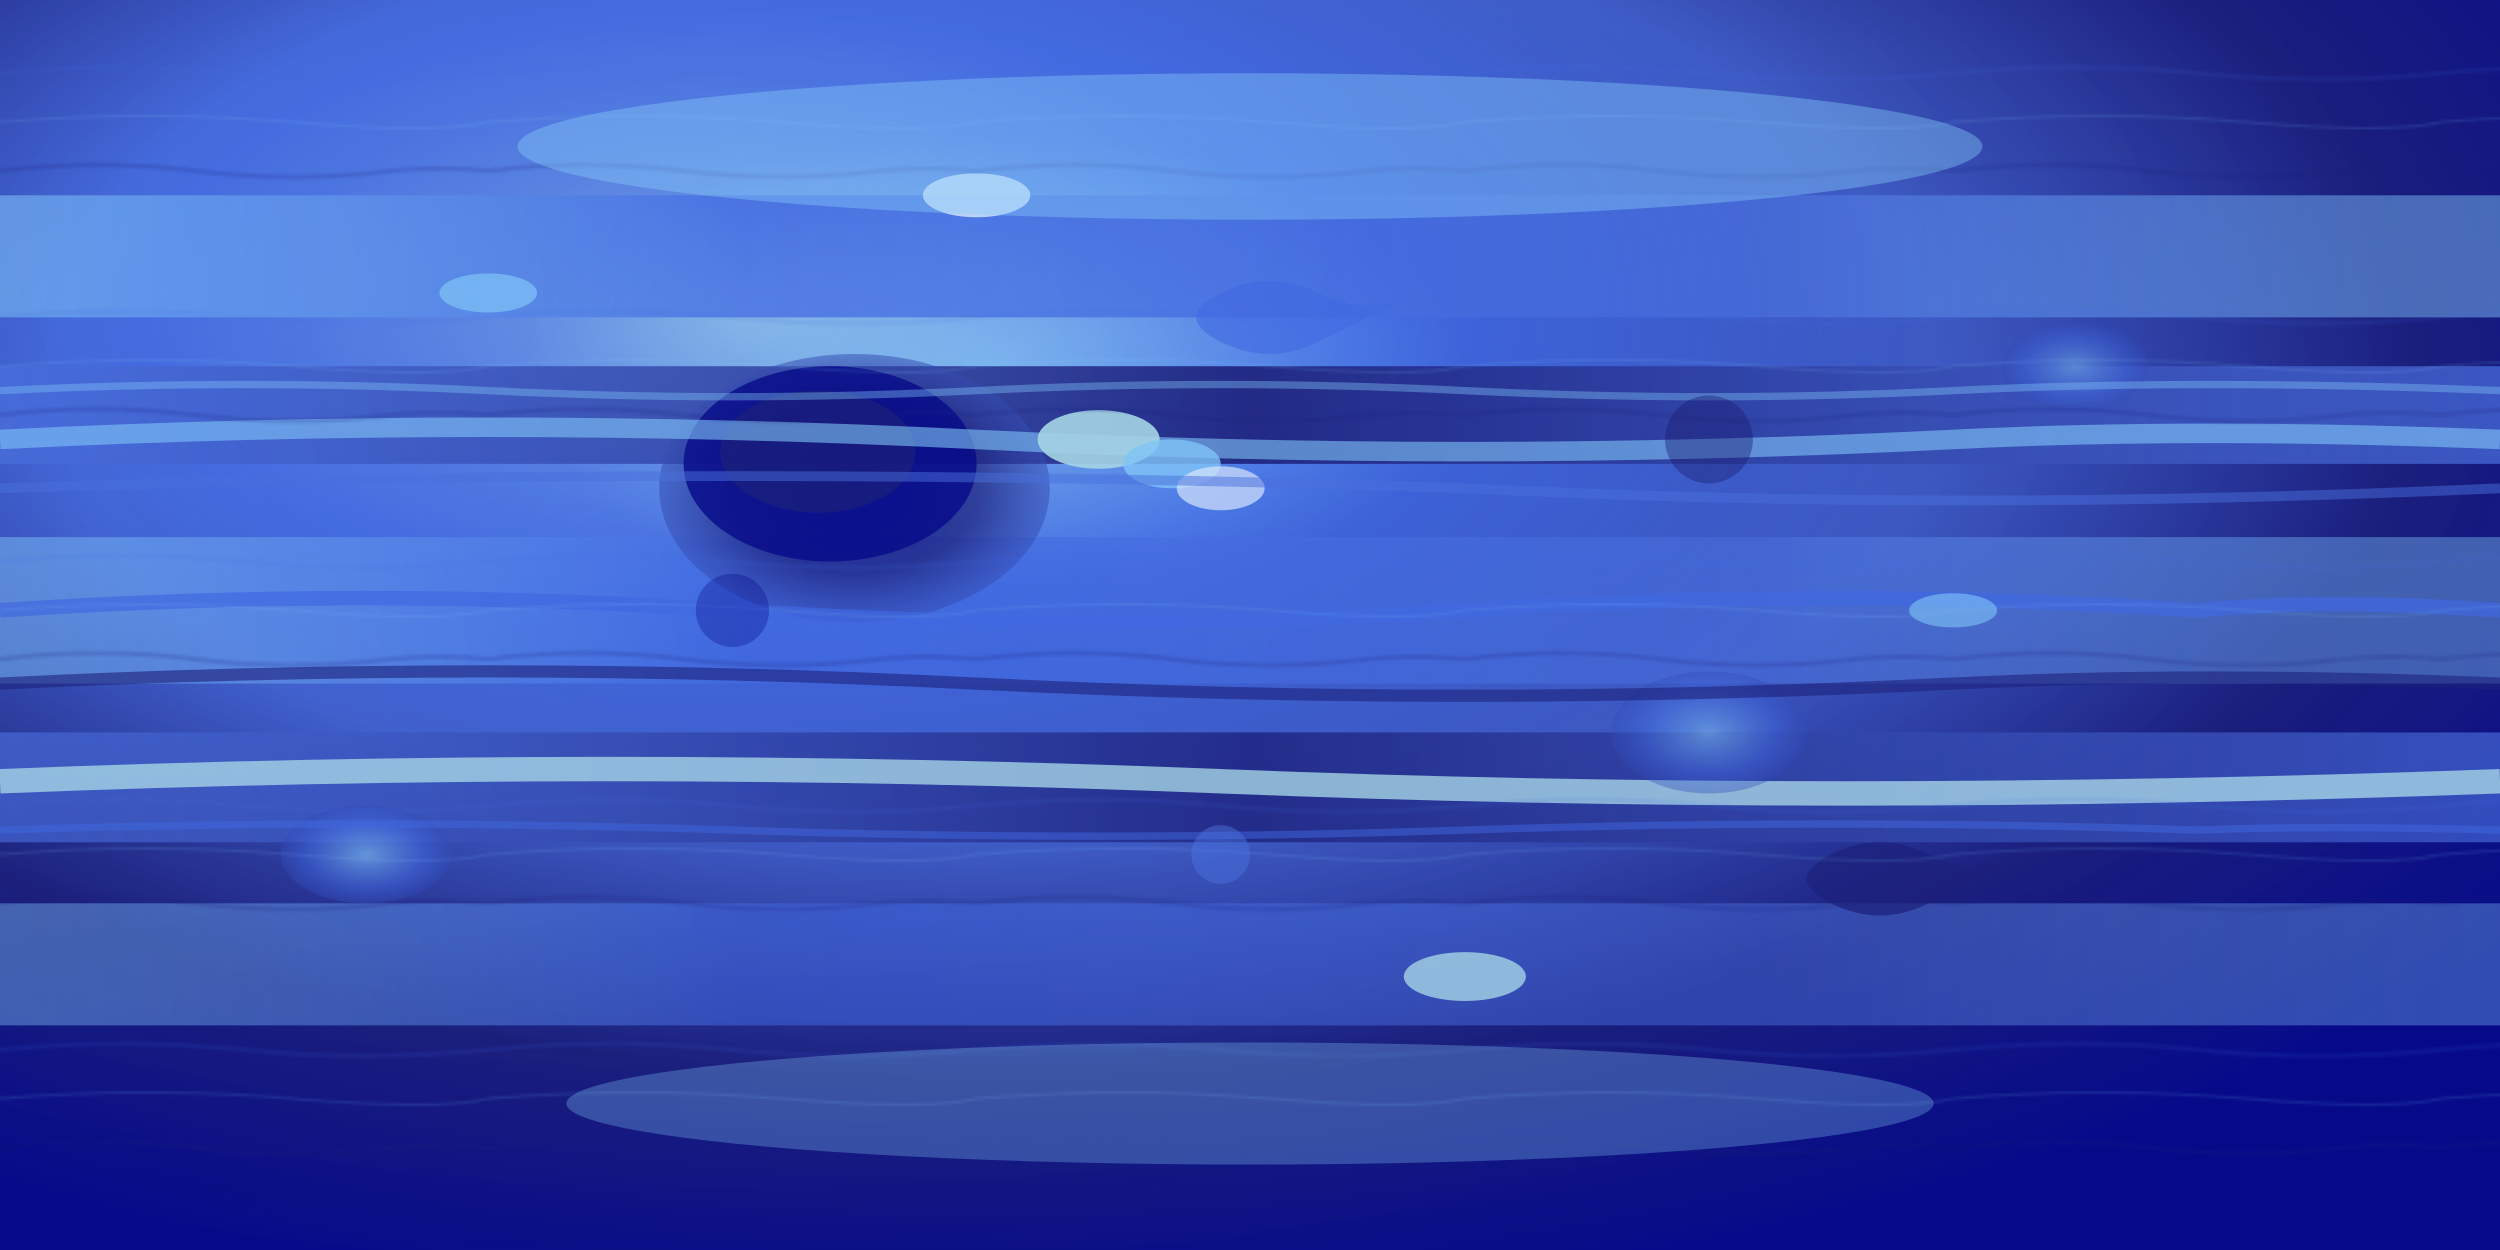 <svg width="1024" height="512" xmlns="http://www.w3.org/2000/svg">
  <defs>
    <!-- Neptune base gradient -->
    <radialGradient id="neptuneBase" cx="40%" cy="30%" r="75%">
      <stop offset="0%" style="stop-color:#87CEFA;stop-opacity:1" />
      <stop offset="25%" style="stop-color:#4169E1;stop-opacity:1" />
      <stop offset="50%" style="stop-color:#4B70DD;stop-opacity:1" />
      <stop offset="75%" style="stop-color:#191970;stop-opacity:1" />
      <stop offset="100%" style="stop-color:#000080;stop-opacity:1" />
    </radialGradient>

    <!-- Deep atmosphere gradient -->
    <radialGradient id="deepAtmosphere" cx="30%" cy="25%" r="80%">
      <stop offset="0%" style="stop-color:#B0E0E6;stop-opacity:0.8" />
      <stop offset="30%" style="stop-color:#4169E1;stop-opacity:0.6" />
      <stop offset="60%" style="stop-color:#191970;stop-opacity:0.4" />
      <stop offset="100%" style="stop-color:#000080;stop-opacity:0.2" />
    </radialGradient>

    <!-- Wind band gradients -->
    <linearGradient id="windBand1" x1="0%" y1="0%" x2="100%" y2="0%">
      <stop offset="0%" style="stop-color:#87CEFA;stop-opacity:0.7" />
      <stop offset="30%" style="stop-color:#4169E1;stop-opacity:0.9" />
      <stop offset="70%" style="stop-color:#4B70DD;stop-opacity:0.8" />
      <stop offset="100%" style="stop-color:#87CEFA;stop-opacity:0.6" />
    </linearGradient>

    <linearGradient id="windBand2" x1="0%" y1="0%" x2="100%" y2="0%">
      <stop offset="0%" style="stop-color:#4B70DD;stop-opacity:0.8" />
      <stop offset="50%" style="stop-color:#191970;stop-opacity:1.0" />
      <stop offset="100%" style="stop-color:#4B70DD;stop-opacity:0.8" />
    </linearGradient>

    <!-- Great Dark Spot gradient -->
    <radialGradient id="darkSpot" cx="50%" cy="50%" r="80%">
      <stop offset="0%" style="stop-color:#000080;stop-opacity:0.9" />
      <stop offset="40%" style="stop-color:#191970;stop-opacity:0.8" />
      <stop offset="80%" style="stop-color:#4B70DD;stop-opacity:0.4" />
      <stop offset="100%" style="stop-color:#4169E1;stop-opacity:0.2" />
    </radialGradient>

    <!-- Storm system gradient -->
    <radialGradient id="neptuneStorm" cx="50%" cy="50%" r="70%">
      <stop offset="0%" style="stop-color:#87CEFA;stop-opacity:0.8" />
      <stop offset="50%" style="stop-color:#4169E1;stop-opacity:0.6" />
      <stop offset="100%" style="stop-color:#191970;stop-opacity:0.4" />
    </radialGradient>

    <!-- High-speed wind texture -->
    <pattern id="neptuneTexture" x="0" y="0" width="200" height="100" patternUnits="userSpaceOnUse">
      <rect width="200" height="100" fill="none"/>
      <path d="M0,30 Q50,25 100,30 Q150,35 200,30" stroke="#4169E1" stroke-width="2" fill="none" opacity="0.4"/>
      <path d="M0,50 Q60,45 120,50 Q180,55 200,50" stroke="#87CEFA" stroke-width="1" fill="none" opacity="0.5"/>
      <path d="M0,70 Q40,65 80,70 Q120,75 160,70 Q180,68 200,70" stroke="#191970" stroke-width="2" fill="none" opacity="0.6"/>
    </pattern>
  </defs>

  <!-- Base Neptune atmosphere -->
  <rect width="100%" height="100%" fill="url(#neptuneBase)"/>

  <!-- Deep atmosphere overlay -->
  <rect width="100%" height="100%" fill="url(#deepAtmosphere)" opacity="0.7"/>

  <!-- Dynamic wind bands -->
  <rect x="0" y="80" width="1024" height="50" fill="url(#windBand1)" opacity="0.8"/>
  <rect x="0" y="150" width="1024" height="40" fill="url(#windBand2)" opacity="0.9"/>
  <rect x="0" y="220" width="1024" height="60" fill="url(#windBand1)" opacity="0.7"/>
  <rect x="0" y="300" width="1024" height="45" fill="url(#windBand2)" opacity="0.8"/>
  <rect x="0" y="370" width="1024" height="50" fill="url(#windBand1)" opacity="0.6"/>

  <!-- The Great Dark Spot (similar to Jupiter's Great Red Spot) -->
  <ellipse cx="350" cy="200" rx="80" ry="55" fill="url(#darkSpot)" opacity="0.9"/>
  <ellipse cx="340" cy="190" rx="60" ry="40" fill="#000080" opacity="0.8"/>
  <ellipse cx="335" cy="185" rx="40" ry="25" fill="#191970" opacity="0.7"/>

  <!-- High-speed wind streaks -->
  <path d="M0,180 Q200,170 400,180 Q600,190 800,180 Q900,175 1024,180"
        stroke="#87CEFA" stroke-width="8" fill="none" opacity="0.6"/>
  <path d="M0,250 Q150,240 300,250 Q450,260 600,250 Q750,240 900,250 Q950,245 1024,250"
        stroke="#4169E1" stroke-width="6" fill="none" opacity="0.7"/>
  <path d="M0,320 Q250,310 500,320 Q750,330 1024,320"
        stroke="#B0E0E6" stroke-width="10" fill="none" opacity="0.8"/>

  <!-- Secondary dark spots and storm systems -->
  <ellipse cx="700" cy="300" rx="40" ry="25" fill="url(#neptuneStorm)" opacity="0.7"/>
  <ellipse cx="150" cy="350" rx="35" ry="20" fill="url(#neptuneStorm)" opacity="0.8"/>
  <ellipse cx="850" cy="150" rx="30" ry="18" fill="url(#neptuneStorm)" opacity="0.6"/>

  <!-- Bright companion clouds (following the Great Dark Spot) -->
  <ellipse cx="450" cy="180" rx="25" ry="12" fill="#B0E0E6" opacity="0.9"/>
  <ellipse cx="480" cy="190" rx="20" ry="10" fill="#87CEFA" opacity="0.8"/>
  <ellipse cx="500" cy="200" rx="18" ry="9" fill="#E6F3FF" opacity="0.7"/>

  <!-- Smaller cloud formations -->
  <ellipse cx="200" cy="120" rx="20" ry="8" fill="#87CEFA" opacity="0.7"/>
  <ellipse cx="600" cy="400" rx="25" ry="10" fill="#B0E0E6" opacity="0.8"/>
  <ellipse cx="800" cy="250" rx="18" ry="7" fill="#87CEFA" opacity="0.6"/>
  <ellipse cx="400" cy="80" rx="22" ry="9" fill="#E6F3FF" opacity="0.8"/>

  <!-- Supersonic wind patterns -->
  <path d="M0,200 Q300,190 600,200 Q800,210 1024,200"
        stroke="#4B70DD" stroke-width="4" fill="none" opacity="0.5"/>
  <path d="M0,280 Q200,270 400,280 Q600,290 800,280 Q900,275 1024,280"
        stroke="#191970" stroke-width="5" fill="none" opacity="0.6"/>

  <!-- Atmospheric vortices -->
  <path d="M500,120 Q520,110 540,120 Q560,130 580,120 Q560,130 540,140 Q520,150 500,140 Q480,130 500,120"
        fill="#4169E1" opacity="0.6"/>
  <path d="M750,350 Q770,340 790,350 Q810,360 830,350 Q810,360 790,370 Q770,380 750,370 Q730,360 750,350"
        fill="#191970" opacity="0.7"/>

  <!-- Jet stream indicators -->
  <path d="M0,160 Q100,155 200,160 Q300,165 400,160 Q500,155 600,160 Q700,165 800,160 Q900,155 1024,160"
        stroke="#87CEFA" stroke-width="3" fill="none" opacity="0.4"/>
  <path d="M0,340 Q150,335 300,340 Q450,345 600,340 Q750,335 900,340 Q950,338 1024,340"
        stroke="#4169E1" stroke-width="3" fill="none" opacity="0.5"/>

  <!-- High-altitude atmospheric texture -->
  <rect width="100%" height="100%" fill="url(#neptuneTexture)" opacity="0.3"/>

  <!-- Methane absorption bands (giving Neptune its blue color) -->
  <rect width="100%" height="100%" fill="#4169E1" opacity="0.1"/>

  <!-- Polar regions -->
  <ellipse cx="512" cy="60" rx="300" ry="30" fill="#87CEFA" opacity="0.4"/>
  <ellipse cx="512" cy="452" rx="280" ry="25" fill="#87CEFA" opacity="0.3"/>

  <!-- Temperature variations -->
  <circle cx="300" cy="250" r="15" fill="#000080" opacity="0.3"/>
  <circle cx="700" cy="180" r="18" fill="#191970" opacity="0.4"/>
  <circle cx="500" cy="350" r="12" fill="#4B70DD" opacity="0.5"/>
</svg>